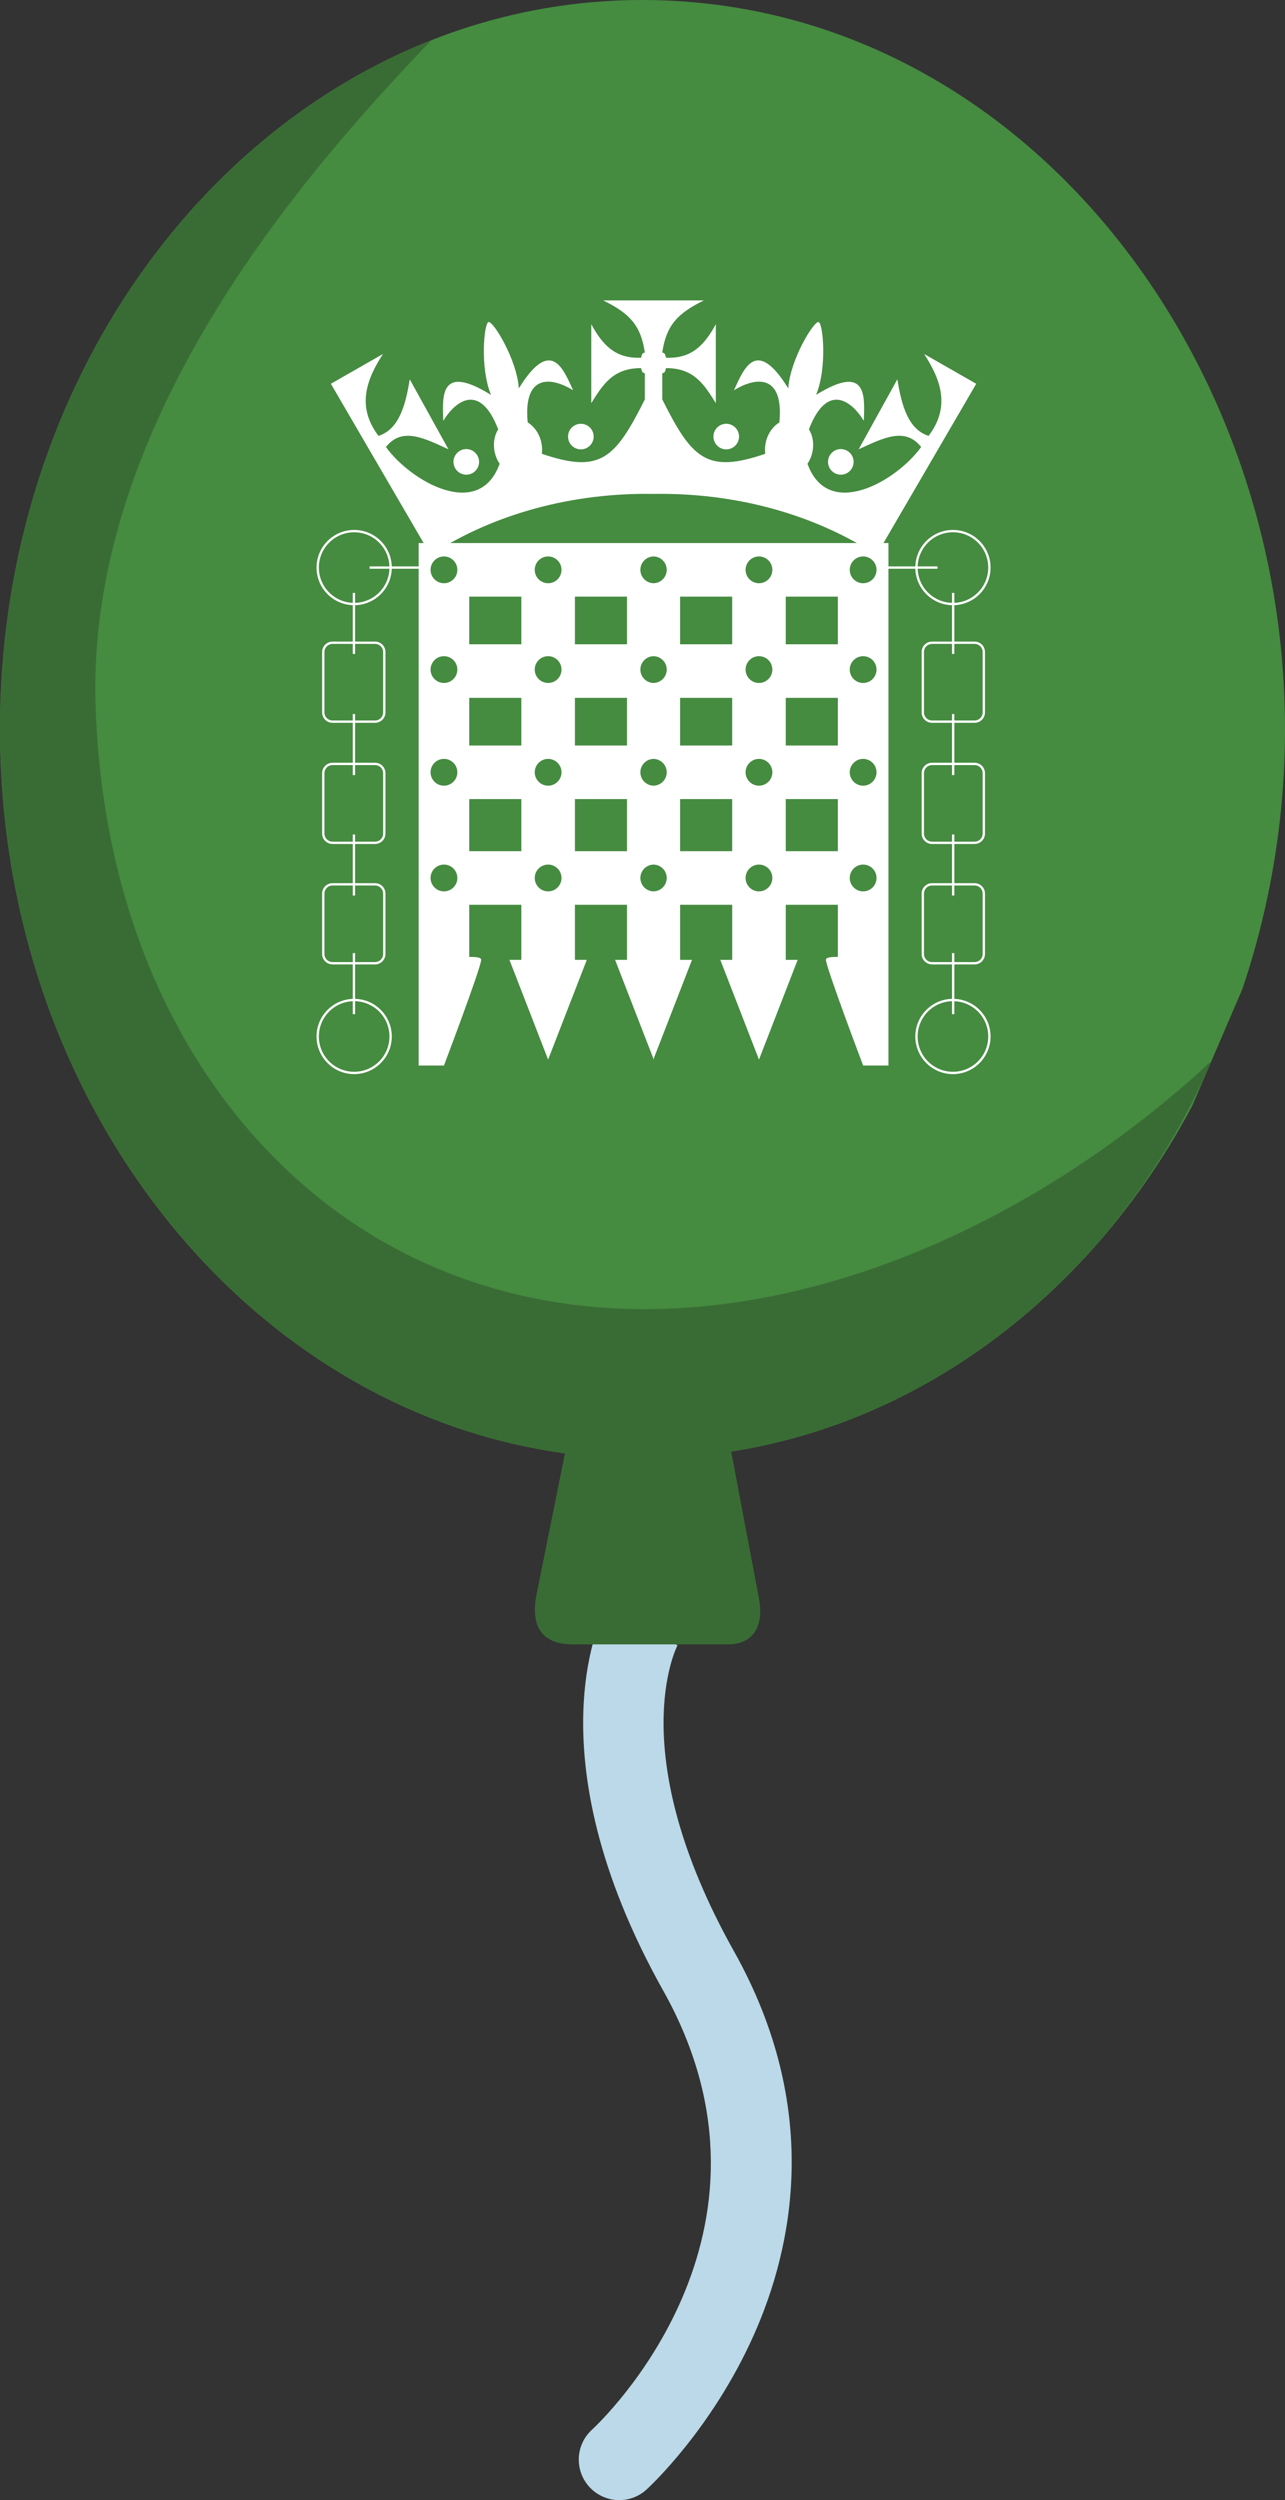 <svg id='Layer_1' xmlns='http://www.w3.org/2000/svg' width='551.133' height='1071.896'
viewBox='0 0 551.133 1071.896'>
    <rect x="0" y="0" width="551.133" height="1071.896" fill="#333333" stroke="none"/>
    <path fill='#BBD9E8' d='M252.769,1066.233c-6.461-7.086-5.955-18.068,1.129-24.531c3.632-3.348,89.032-83.877,30.604-188.148 c-57.759-103.071-25.605-162.674-24.207-165.158l30.275,17.007l0.127-0.234c-0.973,1.873-23.312,46.799,24.1,131.412 c37.699,67.272,25.424,126.627,8.492,164.569c-18.05,40.455-44.855,65.179-45.99,66.209 C270.217,1073.825,259.233,1073.319,252.769,1066.233z'
    />
    <path fill='#458B40' d='M511.318,474.161c-48.23,90.602-135.834,151.17-235.89,151.17C123.316,625.331,0,485.344,0,312.665 C0.002,139.985,123.318,0,275.43,0c192.771,0,325.928,219.618,257.531,423.771'
    />
    <path fill='#396C34' d='M519.592,454.891c-97.801,90.853-238.604,139.61-349.604,80.61c-70.076-37.249-125.308-118.53-129-233 c-4-124,93.348-232.239,143.945-285.209C77.275,59.793,0,175.977,0,312.665c0,159.954,105.816,291.836,242.312,310.406 l-12.176,60.508c-2.982,14.779,3.42,21.424,15.403,21.424h66.755c9.498,0,15.753-6.352,13.188-19.891l-11.889-62.793 C405.223,607.884,482.005,542.427,519.592,454.891z'
    />
    <g id='petitions'>
        <g id='Crown' fill='#FFF'>
            <circle cx='199.986' cy='198.027' r='5.489' />
            <circle cx='249.128' cy='187.177' r='5.489' />
            <path d='M396.364,151.771c6.938,10.718,11.526,22.427,1.913,35.102c-8.657-2.741-11.586-12.823-13.401-24.251 l-16.593,29.995c10.408-4.75,19.836-9.74,26.805-0.971c-10.579,14.647-39.925,31.7-48.764,7.194 c0.924-1.371,1.641-2.966,2.055-4.727c0.869-3.698,0.252-7.343-1.438-10.051c7.526-19.577,17.761-13.004,23.555-3.65 c0.348-10.413,1.627-24.803-20.483-11.108c4.794-11.468,3.046-30.766,1.058-31.233c-1.989-0.467-12.168,16.038-12.984,28.441 c-13.693-22.11-18.968-8.661-23.295,0.817c9.354-5.794,21.468-7.118,19.486,13.762c-2.719,1.672-4.916,4.658-5.784,8.357 c-0.411,1.748-0.492,3.477-0.279,5.105c-25.028,8.582-31.411,2.199-44.175-23.329v-11.165c1.276-0.323,1.276-0.961,1.596-2.234 c12.205-0.07,16.561,7.376,21.381,15.008v-33.825c-4.75,8.682-10.232,14.891-21.381,14.35c-0.319-1.28-0.319-1.918-1.596-2.234 c1.729-11.645,6.497-16.747,17.87-22.327l-21.508-0.01l0,0h-0.096h-0.095l0,0l-21.508,0.01 c11.372,5.581,16.141,10.682,17.87,22.327c-1.276,0.315-1.276,0.954-1.595,2.234c-11.148,0.542-16.632-5.668-21.38-14.35v33.825 c4.819-7.632,9.176-15.077,21.38-15.008c0.319,1.273,0.319,1.911,1.595,2.234v11.165c-12.764,25.528-19.146,31.911-44.176,23.328 c0.212-1.628,0.131-3.358-0.279-5.104c-0.87-3.698-3.065-6.685-5.784-8.356c-1.982-20.879,10.131-19.556,19.484-13.762 c-4.326-9.478-9.599-22.928-23.294-0.817c-0.816-12.402-10.994-28.908-12.983-28.44c-1.989,0.468-3.737,19.765,1.057,31.233 c-22.111-13.695-20.832,0.696-20.481,11.108c5.793-9.354,16.026-15.926,23.554,3.65c-1.689,2.708-2.306,6.353-1.436,10.052 c0.413,1.76,1.129,3.356,2.054,4.727c-8.837,24.506-38.184,7.453-48.762-7.194c6.968-8.769,16.395-3.779,26.805,0.971 l-16.594-29.995c-1.816,11.428-4.745,21.511-13.402,24.251c-9.613-12.674-5.024-24.383,1.915-35.102l-22.338,12.764l42.76,73.394 c27.849-18.162,61.835-26.721,95.541-26.178v0.001c0.031,0,0.063,0,0.095,0c0.033,0,0.064,0,0.096,0v-0.001 c33.705-0.542,67.692,8.016,95.541,26.178l42.76-73.394L396.364,151.771z'
            />
            <circle cx='360.624' cy='198.027' r='5.489' />
            <circle cx='311.48' cy='187.177' r='5.489' />
        </g>
        <path id='Portcullis' fill='#FFF' d='M280.401,232.824h-0.191H179.563v224.012h10.85c0,0,15.956-42.122,15.956-45.312 c0-0.889-1.277-1.276-5.106-1.276v-22.338H223.6v23.614h-5.106l16.593,42.761l16.594-42.761h-5.105v-23.614h22.337v23.614h-5.105 l16.402,42.269v0.492l0.095-0.248l0.096,0.248v-0.492l16.402-42.268h-5.105v-23.615h22.337v23.614h-5.104l16.594,42.76 l16.593-42.761h-5.105v-23.614h22.339v22.338c-3.83,0-5.105,0.389-5.105,1.276c0,3.19,15.955,45.312,15.955,45.312h10.85V232.824 H280.401z M190.413,382.166c-3.17,0-5.744-2.573-5.744-5.744s2.574-5.744,5.744-5.744s5.744,2.573,5.744,5.744 S193.583,382.166,190.413,382.166z M190.413,336.852c-3.17,0-5.744-2.572-5.744-5.743c0-3.17,2.574-5.743,5.744-5.743 s5.744,2.573,5.744,5.743C196.157,334.279,193.583,336.852,190.413,336.852z M190.413,292.816c-3.17,0-5.744-2.573-5.744-5.744 c0-3.17,2.574-5.744,5.744-5.744s5.744,2.574,5.744,5.744C196.157,290.243,193.583,292.816,190.413,292.816z M190.413,250.056 c-3.17,0-5.744-2.573-5.744-5.744c0-3.17,2.574-5.744,5.744-5.744s5.744,2.574,5.744,5.744S193.583,250.056,190.413,250.056z M223.6,364.934h-22.337v-22.337H223.6V364.934z M223.6,319.621h-22.337v-20.423H223.6V319.621z M223.6,276.222h-22.337V255.8 H223.6V276.222z M235.087,382.166c-3.17,0-5.743-2.573-5.743-5.744s2.573-5.744,5.743-5.744c3.171,0,5.744,2.573,5.744,5.744 S238.258,382.166,235.087,382.166z M235.087,336.852c-3.17,0-5.743-2.572-5.743-5.743c0-3.17,2.573-5.743,5.743-5.743 c3.171,0,5.744,2.573,5.744,5.743C240.832,334.279,238.258,336.852,235.087,336.852z M235.087,292.816 c-3.17,0-5.743-2.573-5.743-5.744c0-3.17,2.573-5.744,5.743-5.744c3.171,0,5.744,2.574,5.744,5.744 C240.832,290.243,238.258,292.816,235.087,292.816z M235.087,250.056c-3.17,0-5.743-2.573-5.743-5.744 c0-3.17,2.573-5.744,5.743-5.744c3.171,0,5.744,2.574,5.744,5.744C240.832,247.482,238.258,250.056,235.087,250.056z M268.913,364.934h-22.337v-22.337h22.337V364.934z M268.913,319.621h-22.337v-20.423h22.337V319.621z M268.913,276.222h-22.337 V255.8h22.337V276.222z M280.305,382.16c-3.125-0.052-5.648-2.601-5.648-5.738s2.521-5.688,5.648-5.739 c3.126,0.052,5.649,2.602,5.649,5.739C285.953,379.56,283.431,382.108,280.305,382.16z M280.305,336.847 c-3.125-0.052-5.648-2.6-5.648-5.738c0-3.138,2.521-5.687,5.648-5.738c3.126,0.052,5.649,2.601,5.649,5.738 C285.953,334.247,283.431,336.795,280.305,336.847z M280.305,292.812c-3.125-0.053-5.648-2.602-5.648-5.74 s2.521-5.688,5.648-5.739c3.126,0.051,5.649,2.601,5.649,5.739C285.953,290.21,283.431,292.759,280.305,292.812z M280.305,250.051 c-3.125-0.052-5.648-2.601-5.648-5.74c0-3.138,2.521-5.688,5.648-5.739c3.126,0.052,5.649,2.602,5.649,5.739 C285.953,247.45,283.431,249.999,280.305,250.051z M314.034,364.934h-22.337v-22.337h22.337V364.934z M314.034,319.621h-22.337 v-20.423h22.337V319.621z M314.034,276.222h-22.337V255.8h22.337V276.222z M325.521,382.166c-3.17,0-5.744-2.573-5.744-5.744 s2.574-5.744,5.744-5.744s5.744,2.573,5.744,5.744S328.693,382.166,325.521,382.166z M325.521,336.852 c-3.17,0-5.744-2.572-5.744-5.743c0-3.17,2.574-5.743,5.744-5.743s5.744,2.573,5.744,5.743 C331.268,334.279,328.693,336.852,325.521,336.852z M325.521,292.816c-3.17,0-5.744-2.573-5.744-5.744 c0-3.17,2.574-5.744,5.744-5.744s5.744,2.574,5.744,5.744C331.268,290.243,328.693,292.816,325.521,292.816z M325.521,250.056 c-3.17,0-5.744-2.573-5.744-5.744c0-3.17,2.574-5.744,5.744-5.744s5.744,2.574,5.744,5.744 C331.268,247.482,328.693,250.056,325.521,250.056z M359.348,364.934H337.01v-22.337h22.338V364.934z M359.348,319.621H337.01 v-20.423h22.338V319.621z M359.348,276.222H337.01V255.8h22.338V276.222z M370.197,382.166c-3.172,0-5.744-2.573-5.744-5.744 s2.572-5.744,5.744-5.744c3.17,0,5.744,2.573,5.744,5.744S373.368,382.166,370.197,382.166z M370.197,336.852 c-3.172,0-5.744-2.572-5.744-5.743c0-3.17,2.572-5.743,5.744-5.743c3.17,0,5.744,2.573,5.744,5.743 C375.941,334.279,373.368,336.852,370.197,336.852z M370.197,292.816c-3.172,0-5.744-2.573-5.744-5.744 c0-3.17,2.572-5.744,5.744-5.744c3.17,0,5.744,2.574,5.744,5.744C375.941,290.243,373.368,292.816,370.197,292.816z M370.197,250.056c-3.172,0-5.744-2.573-5.744-5.744c0-3.17,2.572-5.744,5.744-5.744c3.17,0,5.744,2.574,5.744,5.744 S373.368,250.056,370.197,250.056z'
        />
        <g id='chains' fill='none' stroke='#FFF' strokeWidth='5.7'>
            <g id='right'>
                <path strokeMiterlimit='10' d='M408.809,258.975 c-0.031,0-0.063,0.001-0.096,0.001c-8.635,0-15.636-7-15.636-15.636'
                />
                <path strokeMiterlimit='10' d='M408.809,258.975 c8.592-0.052,15.54-7.031,15.54-15.634c0-8.636-6.999-15.636-15.636-15.636c-8.635,0-15.636,7-15.636,15.636'
                />
                <line x1='402.107' y1='243.34' x2='393.077' y2='243.34' />
                <line x1='393.077' y1='243.34' x2='380.729' y2='243.34' />
                <path strokeMiterlimit='10' d='M408.809,275.57h-9.062 c-2.186,0-3.957,1.771-3.957,3.957v25.912c0,2.186,1.771,3.957,3.957,3.957h9.062'
                />
                <path strokeMiterlimit='10' d='M408.809,309.396h9.189 c2.188,0,3.958-1.771,3.958-3.957v-25.912c0-2.187-1.771-3.957-3.958-3.957h-9.189'
                />
                <line x1='408.809' y1='275.57' x2='408.809' y2='280.356' />
                <line x1='408.809' y1='275.57' x2='408.809' y2='258.975' />
                <line x1='408.809' y1='258.975' x2='408.809' y2='254.19' />
                <path strokeMiterlimit='10' d='M408.809,361.346h-9.062 c-2.186,0-3.957-1.771-3.957-3.957v-25.912c0-2.185,1.771-3.955,3.957-3.955h9.062'
                />
                <path strokeMiterlimit='10' d='M408.809,361.346h9.189 c2.188,0,3.958-1.771,3.958-3.957v-25.912c0-2.185-1.771-3.955-3.958-3.955h-9.189'
                />
                <line x1='408.809' y1='309.396' x2='408.809' y2='306.141' />
                <line x1='408.809' y1='309.396' x2='408.809' y2='327.521' />
                <line x1='408.809' y1='332.307' x2='408.809' y2='327.521' />
                <path strokeMiterlimit='10' d='M408.809,379.152h-9.062 c-2.186,0-3.957,1.771-3.957,3.957v25.911c0,2.186,1.771,3.957,3.957,3.957h9.062'
                />
                <path strokeMiterlimit='10' d='M408.809,379.152h9.189 c2.188,0,3.958,1.771,3.958,3.957v25.911c0,2.186-1.771,3.957-3.958,3.957h-9.189'
                />
                <line x1='408.809' y1='379.152' x2='408.809' y2='383.938' />
                <line x1='408.809' y1='379.152' x2='408.809' y2='361.346' />
                <line x1='408.809' y1='361.346' x2='408.809' y2='357.771' />
                <path strokeMiterlimit='10' d='M408.809,428.744 c-0.031,0-0.063-0.002-0.096-0.002c-8.635,0-15.636,7-15.636,15.636s7.001,15.636,15.636,15.636c8.637,0,15.636-7,15.636-15.636 C424.349,435.774,417.4,428.794,408.809,428.744'
                />
                <line x1='408.809' y1='408.637' x2='408.809' y2='412.977' />
                <line x1='408.809' y1='428.744' x2='408.809' y2='434.804' />
                <line x1='408.809' y1='428.744' x2='408.809' y2='412.977' />
            </g>
            <g id='left'>
                <path d='M151.897,227.705c-8.635,0-15.637,7-15.637,15.636 c0,8.604,6.95,15.582,15.541,15.634c0.032,0,0.064,0.001,0.096,0.001c8.636,0,15.636-7,15.636-15.636 C167.533,234.704,160.533,227.705,151.897,227.705z'
                />
                <line x1='167.533' y1='243.34' x2='158.502' y2='243.34' />
                <line x1='179.882' y1='243.34' x2='167.533' y2='243.34' />
                <path d='M160.864,275.57h-9.063h-9.19c-2.185,0-3.957,1.771-3.957,3.957 v25.912c0,2.186,1.771,3.957,3.957,3.957h9.19h9.063c2.185,0,3.957-1.771,3.957-3.957v-25.912 C164.821,277.341,163.049,275.57,160.864,275.57z'
                />
                <line x1='151.801' y1='258.975' x2='151.801' y2='254.19' />
                <line x1='151.801' y1='258.975' x2='151.801' y2='275.57' />
                <line x1='151.801' y1='280.356' x2='151.801' y2='275.57' />
                <path d='M160.864,327.521h-9.063h-9.19c-2.185,0-3.957,1.771-3.957,3.955 v25.913c0,2.186,1.771,3.957,3.957,3.957h9.19h9.063c2.185,0,3.957-1.771,3.957-3.957v-25.912 C164.821,329.292,163.049,327.521,160.864,327.521z'
                />
                <line x1='151.801' y1='309.396' x2='151.801' y2='327.521' />
                <line x1='151.801' y1='327.521' x2='151.801' y2='332.307' />
                <line x1='151.801' y1='309.396' x2='151.801' y2='306.141' />
                <path d='M151.801,412.977h9.063c2.185,0,3.957-1.771,3.957-3.956v-25.911 c0-2.187-1.772-3.957-3.957-3.957h-9.063'
                />
                <path d='M151.801,379.152h-9.19c-2.185,0-3.957,1.771-3.957,3.957v25.911 c0,2.186,1.771,3.957,3.957,3.957h9.19'
                />
                <line x1='151.801' y1='357.771' x2='151.801' y2='361.346' />
                <line x1='151.801' y1='379.152' x2='151.801' y2='361.346' />
                <line x1='151.801' y1='379.152' x2='151.801' y2='383.938' />
                <path d='M151.801,428.744c-8.59,0.051-15.541,7.03-15.541,15.633 c0,8.636,7.001,15.636,15.637,15.636s15.636-7,15.636-15.636s-7-15.636-15.636-15.636 C151.865,428.741,151.833,428.744,151.801,428.744'
                />
                <line x1='151.801' y1='412.977' x2='151.801' y2='428.744' />
                <line x1='151.801' y1='412.977' x2='151.801' y2='408.637' />
                <line x1='151.801' y1='428.744' x2='151.801' y2='434.804' />
            </g>
        </g>
    </g>
</svg>